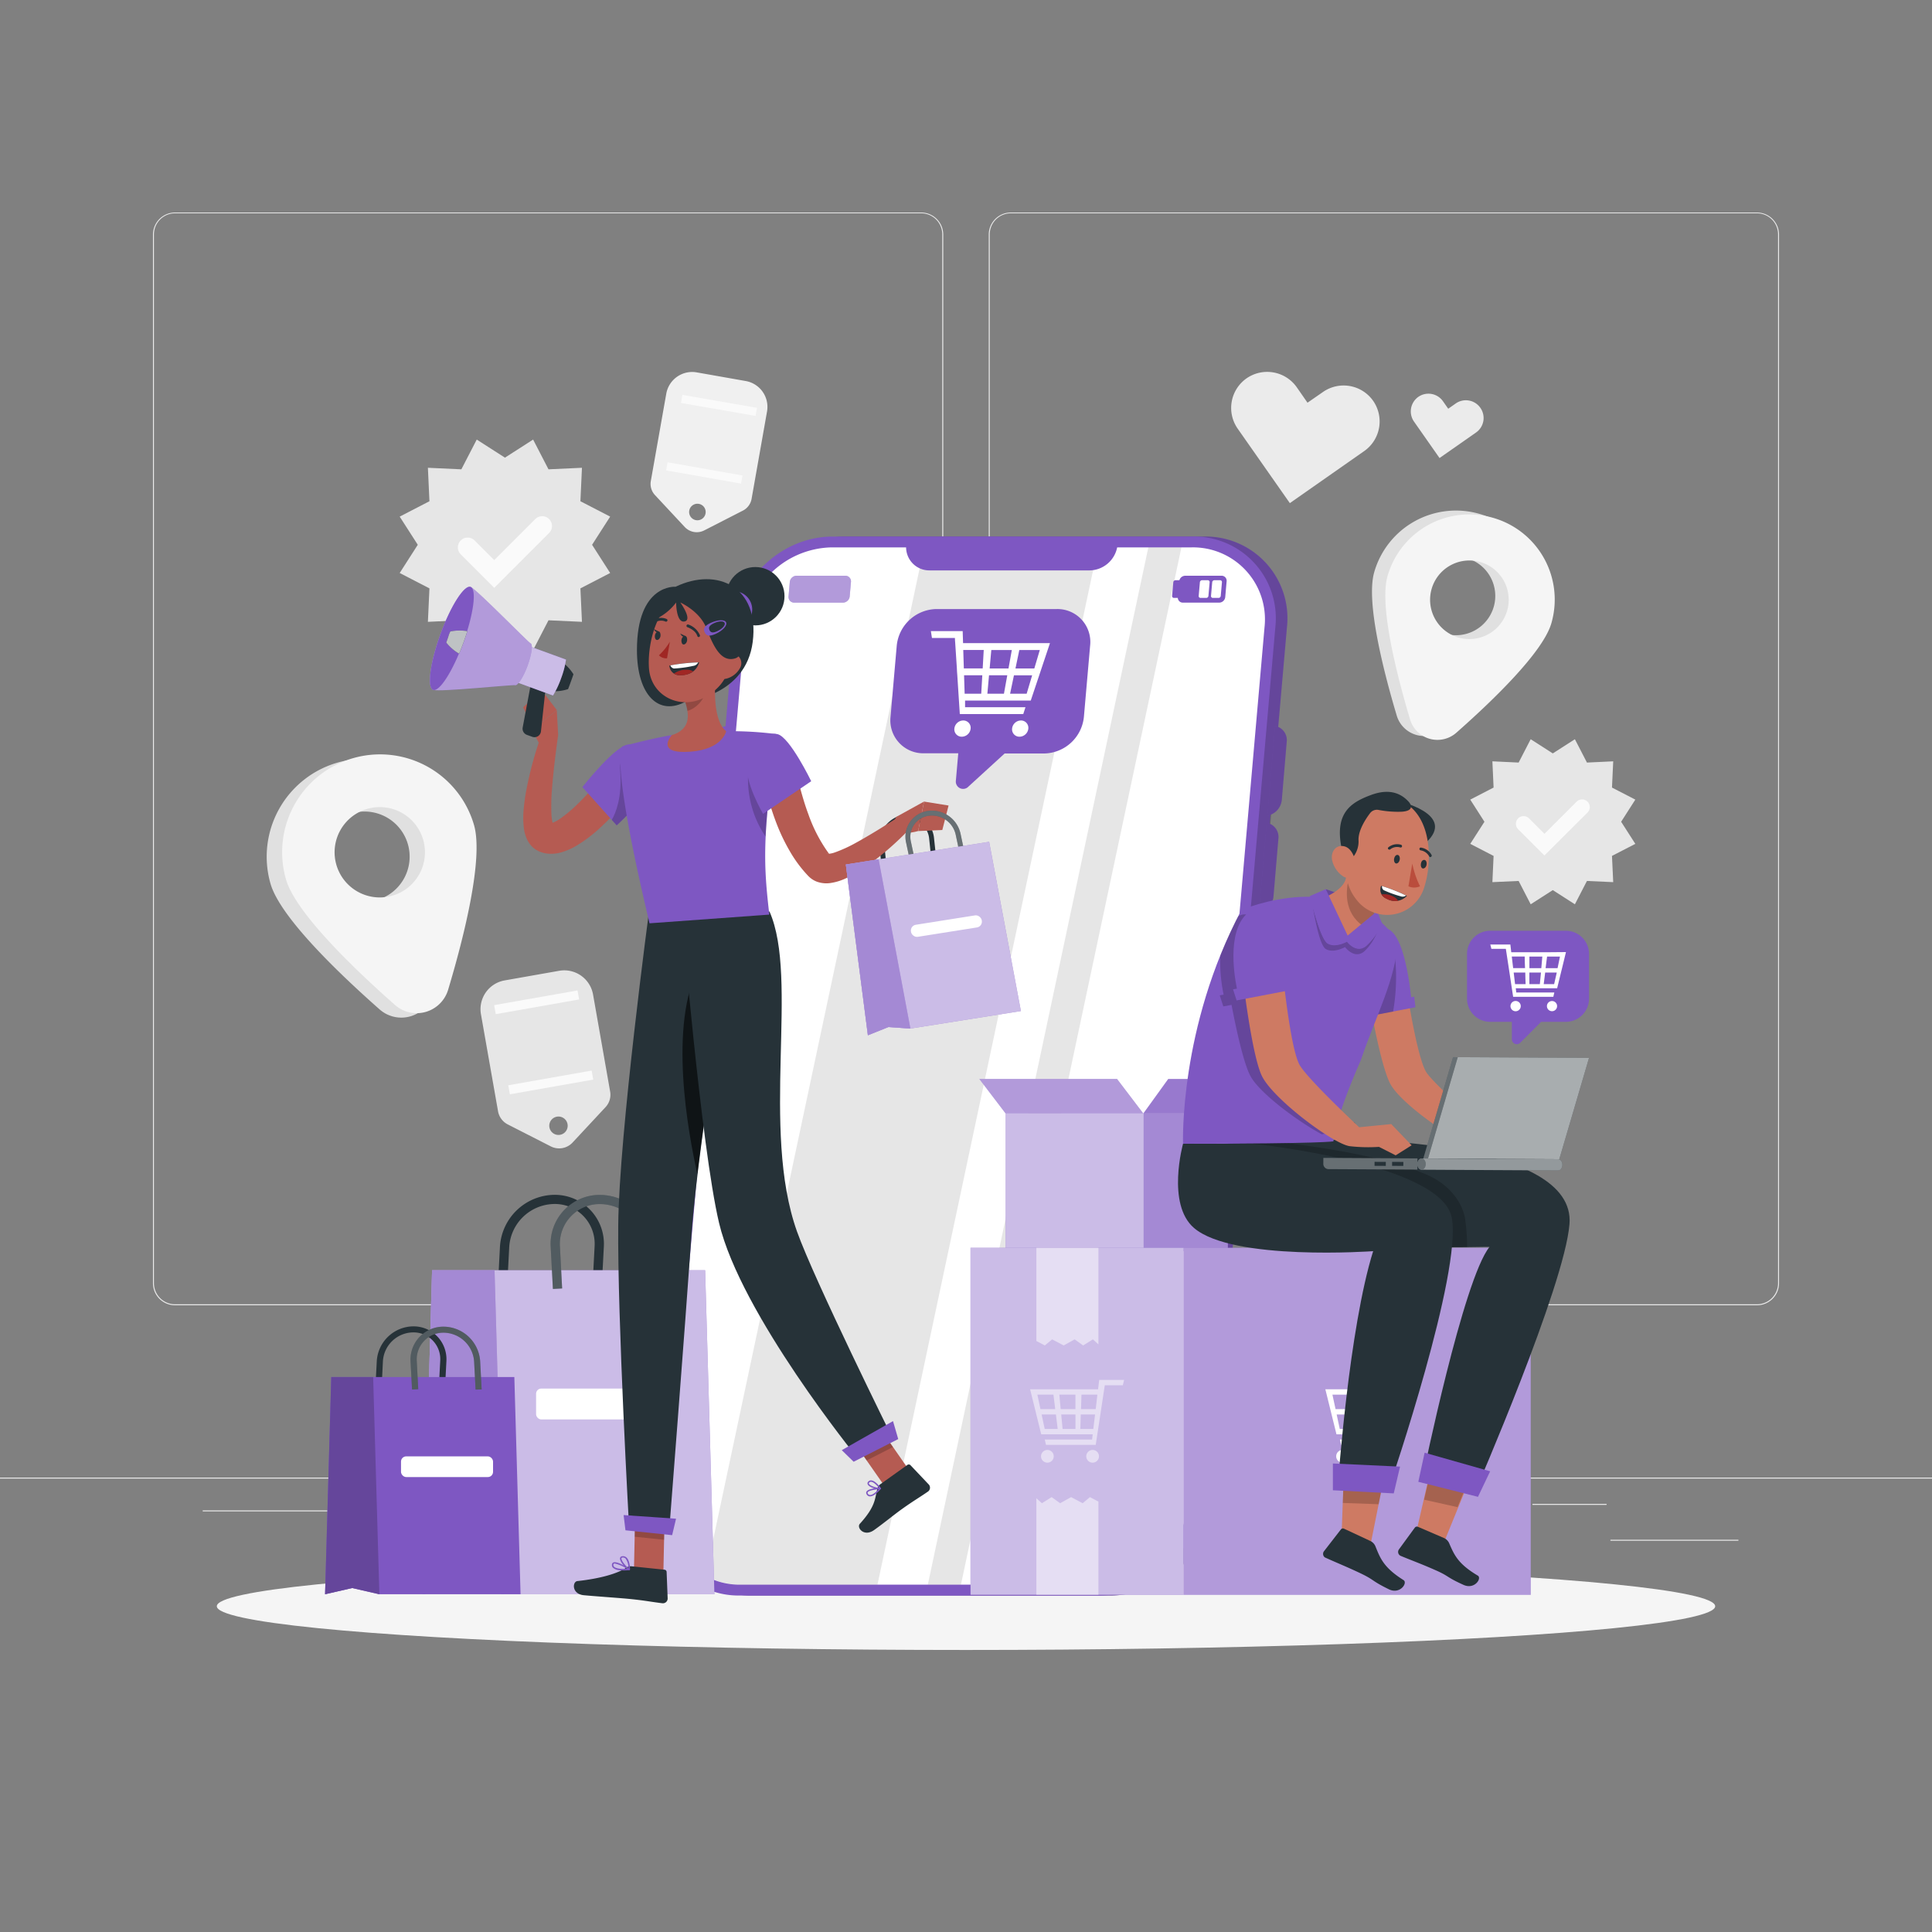 <svg xmlns="http://www.w3.org/2000/svg" viewBox="0 0 500 500"><rect x="0" y="0" width="500" height="500" fill="#808080" stroke="none"/><g id="freepik--background-complete--inject-82"><rect x="416.78" y="398.49" width="33.12" height="0.25" style="fill:#ebebeb"></rect><rect x="322.53" y="401.21" width="8.69" height="0.25" style="fill:#ebebeb"></rect><rect x="396.59" y="389.21" width="19.19" height="0.25" style="fill:#ebebeb"></rect><rect x="52.46" y="390.89" width="43.19" height="0.25" style="fill:#ebebeb"></rect><rect x="104.56" y="390.89" width="6.33" height="0.25" style="fill:#ebebeb"></rect><rect x="131.47" y="395.11" width="93.68" height="0.25" style="fill:#ebebeb"></rect><path d="M238.4,337.8H45.3a5.71,5.71,0,0,1-5.71-5.71V60.66A5.71,5.71,0,0,1,45.3,55H238.4a5.71,5.71,0,0,1,5.71,5.71V332.09A5.71,5.71,0,0,1,238.4,337.8ZM45.3,55.2a5.47,5.47,0,0,0-5.46,5.46V332.09a5.47,5.47,0,0,0,5.46,5.46H238.4a5.47,5.47,0,0,0,5.46-5.46V60.66a5.47,5.47,0,0,0-5.46-5.46Z" style="fill:#ebebeb"></path><path d="M454.7,337.8H261.6a5.71,5.71,0,0,1-5.71-5.71V60.66A5.71,5.71,0,0,1,261.6,55H454.7a5.71,5.71,0,0,1,5.71,5.71V332.09A5.71,5.71,0,0,1,454.7,337.8ZM261.6,55.2a5.47,5.47,0,0,0-5.46,5.46V332.09a5.47,5.47,0,0,0,5.46,5.46H454.7a5.47,5.47,0,0,0,5.46-5.46V60.66a5.47,5.47,0,0,0-5.46-5.46Z" style="fill:#ebebeb"></path><rect y="382.4" width="500" height="0.25" style="fill:#ebebeb"></rect><polygon points="130.68 118.44 137.97 113.76 141.95 121.46 150.61 121.06 150.21 129.72 157.91 133.7 153.23 140.99 157.91 148.29 150.21 152.27 150.61 160.93 141.95 160.53 137.97 168.23 130.68 163.55 123.38 168.23 119.4 160.53 110.74 160.93 111.14 152.27 103.44 148.29 108.12 140.99 103.44 133.7 111.14 129.72 110.74 121.06 119.4 121.46 123.38 113.76 130.68 118.44" style="fill:#e6e6e6"></polygon><path d="M127.91,152.13l-8.67-8.67a2.54,2.54,0,0,1,0-3.59h0a2.54,2.54,0,0,1,3.59,0l5.08,5.08,10.61-10.61a2.54,2.54,0,0,1,3.59,0h0a2.54,2.54,0,0,1,0,3.59Z" style="fill:#fafafa"></path><polygon points="401.86 194.98 407.58 191.31 410.7 197.35 417.5 197.03 417.18 203.82 423.22 206.94 419.55 212.67 423.22 218.39 417.18 221.51 417.5 228.3 410.7 227.99 407.58 234.03 401.86 230.36 396.14 234.03 393.02 227.99 386.23 228.3 386.54 221.51 380.5 218.39 384.17 212.67 380.5 206.94 386.54 203.82 386.23 197.03 393.02 197.35 396.14 191.31 401.86 194.98" style="fill:#e6e6e6"></polygon><path d="M399.69,221.4l-6.8-6.8a2,2,0,0,1,0-2.81h0a2,2,0,0,1,2.82,0l4,4,8.32-8.32a2,2,0,0,1,2.82,0h0a2,2,0,0,1,0,2.82Z" style="fill:#fafafa"></path><path d="M131.41,291l11.15,5.69a4.75,4.75,0,0,0,5.62-1l8.53-9.16a4.71,4.71,0,0,0,1.2-4l-4.43-25.16a7.57,7.57,0,0,0-8.76-6.13l-14.12,2.49a7.56,7.56,0,0,0-6.13,8.76l4.43,25.15A4.75,4.75,0,0,0,131.41,291Zm12.7-2a2.38,2.38,0,1,1-1.92,2.75A2.38,2.38,0,0,1,144.11,289Z" style="fill:#e6e6e6"></path><rect x="131.59" y="278.94" width="21.91" height="2.37" transform="translate(331.56 531.25) rotate(170)" style="fill:#fafafa"></rect><rect x="127.93" y="258.2" width="21.91" height="2.37" transform="translate(320.7 490.72) rotate(170)" style="fill:#fafafa"></rect><path d="M169.52,128.14l7.68,8.24a4.26,4.26,0,0,0,5.05.89l10-5.12a4.23,4.23,0,0,0,2.26-3.05l4-22.62A6.8,6.8,0,0,0,193,98.61l-12.69-2.24a6.81,6.81,0,0,0-7.88,5.52l-4,22.61A4.23,4.23,0,0,0,169.52,128.14Zm11.33,2.26a2.14,2.14,0,1,1-2.47,1.74A2.14,2.14,0,0,1,180.85,130.4Z" style="fill:#f0f0f0"></path><rect x="172.41" y="121.33" width="19.7" height="2.13" transform="translate(340.51 274.58) rotate(-170)" style="fill:#fafafa"></rect><rect x="175.7" y="102.69" width="19.7" height="2.13" transform="matrix(-0.98, -0.17, 0.17, -0.98, 350.27, 238.14)" style="fill:#fafafa"></rect><path d="M355.38,103.75h0a9.34,9.34,0,0,0-13-2.3l-4,2.77-2.78-4a9.36,9.36,0,0,0-13-2.3h0a9.36,9.36,0,0,0-2.3,13l13.51,19.29,19.3-13.51A9.35,9.35,0,0,0,355.38,103.75Z" style="fill:#ebebeb"></path><path d="M383.12,105.55h0a4.57,4.57,0,0,0-6.38-1.13l-1.94,1.36-1.36-1.94a4.59,4.59,0,0,0-6.38-1.13h0a4.6,4.6,0,0,0-1.12,6.39l6.61,9.44,9.45-6.61A4.57,4.57,0,0,0,383.12,105.55Z" style="fill:#ebebeb"></path><path d="M87.36,197.36A25.33,25.33,0,0,0,70,228.68c2.51,8.73,17.82,23.36,28.24,32.55A8.49,8.49,0,0,0,112,257.29c4-13.31,9.19-33.84,6.69-42.57A25.32,25.32,0,0,0,87.36,197.36Zm10.2,35.57a11.68,11.68,0,1,1,8-14.45A11.68,11.68,0,0,1,97.56,232.93Z" style="fill:#e0e0e0"></path><path d="M91.32,196.23A25.32,25.32,0,0,0,74,227.54c2.51,8.73,17.82,23.37,28.24,32.56a8.49,8.49,0,0,0,13.75-4c4-13.31,9.19-33.83,6.69-42.57A25.31,25.31,0,0,0,91.32,196.23Zm10.2,35.57a11.69,11.69,0,1,1,8-14.46A11.68,11.68,0,0,1,101.52,231.8Z" style="fill:#f5f5f5"></path><path d="M382.91,133a22,22,0,0,0-27.27,15.11c-2.18,7.61,2.37,25.48,5.83,37.07a7.39,7.39,0,0,0,12,3.43c9.08-8,22.41-20.74,24.59-28.34A22,22,0,0,0,382.91,133ZM374,164a10.17,10.17,0,1,1,12.59-7A10.17,10.17,0,0,1,374,164Z" style="fill:#e0e0e0"></path><path d="M386.36,134a22,22,0,0,0-27.27,15.11c-2.18,7.6,2.37,25.48,5.83,37.07a7.39,7.39,0,0,0,12,3.43c9.07-8,22.4-20.74,24.58-28.34A22,22,0,0,0,386.36,134Zm-8.88,31a10.17,10.17,0,1,1,12.58-7A10.18,10.18,0,0,1,377.48,165Z" style="fill:#f5f5f5"></path></g><g id="freepik--Shadow--inject-82"><ellipse id="freepik--path--inject-82" cx="250" cy="415.69" rx="193.89" ry="11.32" style="fill:#f5f5f5"></ellipse></g><g id="freepik--Device--inject-82"><path d="M188.5,187.87h10.7A3.75,3.75,0,0,1,203,192l-2,22.57a4.62,4.62,0,0,1-4.51,4.15H185.8a3.75,3.75,0,0,1-3.79-4.15L184,192A4.62,4.62,0,0,1,188.5,187.87Z" style="fill:#7E57C2"></path><path d="M308.2,183.05h16.72a5.85,5.85,0,0,1,5.92,6.48l-2.06,23.57a7.22,7.22,0,0,1-7,6.48H305a5.85,5.85,0,0,1-5.91-6.48l2.06-23.57A7.22,7.22,0,0,1,308.2,183.05Z" style="isolation:isolate;opacity:0.2"></path><path d="M304.77,222.21H321.5a5.85,5.85,0,0,1,5.91,6.48l-2.06,23.57a7.21,7.21,0,0,1-7.05,6.48H301.58a5.85,5.85,0,0,1-5.92-6.48l2.07-23.57A7.21,7.21,0,0,1,304.77,222.21Z" style="isolation:isolate;opacity:0.2"></path><path d="M218.51,138.86h93.16a21.14,21.14,0,0,1,21.39,23.45L313.18,389.48a26.09,26.09,0,0,1-25.49,23.44H194.53a21.14,21.14,0,0,1-21.39-23.44L193,162.31A26.09,26.09,0,0,1,218.51,138.86Z" style="fill:#7E57C2"></path><path d="M218.51,138.86h93.16a21.14,21.14,0,0,1,21.39,23.45L313.18,389.48a26.09,26.09,0,0,1-25.49,23.44H194.53a21.14,21.14,0,0,1-21.39-23.44L193,162.31A26.09,26.09,0,0,1,218.51,138.86Z" style="isolation:isolate;opacity:0.2"></path><path d="M215.5,138.86h93.17a21.15,21.15,0,0,1,21.39,23.45L310.18,389.48a26.1,26.1,0,0,1-25.49,23.44H191.53a21.13,21.13,0,0,1-21.39-23.44L190,162.31C191.14,149.36,202.56,138.86,215.5,138.86Z" style="fill:#7E57C2"></path><path d="M327.26,162.31,307.39,389.47a23,23,0,0,1-22.46,20.64H191.77a18.61,18.61,0,0,1-18.84-20.64l19.88-227.16a23,23,0,0,1,22.45-20.65h93.16A18.62,18.62,0,0,1,327.26,162.31Z" style="fill:#fff"></path><g style="opacity:0.1"><path d="M191.77,410.11h35.32l57.06-268.45h-45L182.57,407.84A19.43,19.43,0,0,0,191.77,410.11Z"></path><polygon points="305.75 141.66 297.19 141.66 240.12 410.11 248.69 410.11 305.75 141.66"></polygon></g><path d="M234.53,141a6,6,0,0,0,6,6.62h41.5a7.39,7.39,0,0,0,7.19-6.62Z" style="fill:#7E57C2"></path><path d="M306.73,149h9.42a1.3,1.3,0,0,1,1.3,1.43l-.36,4.1a1.59,1.59,0,0,1-1.55,1.43h-9.42a1.29,1.29,0,0,1-1.3-1.43l.36-4.1A1.59,1.59,0,0,1,306.73,149Z" style="fill:#7E57C2"></path><path d="M206.15,149h12.61a1.46,1.46,0,0,1,1.47,1.61l-.33,3.74a1.79,1.79,0,0,1-1.75,1.61H205.54a1.45,1.45,0,0,1-1.46-1.61l.32-3.74A1.79,1.79,0,0,1,206.15,149Z" style="fill:#7E57C2;isolation:isolate"></path><path d="M206.15,149h12.61a1.46,1.46,0,0,1,1.47,1.61l-.33,3.74a1.79,1.79,0,0,1-1.75,1.61H205.54a1.45,1.45,0,0,1-1.46-1.61l.32-3.74A1.79,1.79,0,0,1,206.15,149Z" style="fill:#fff;isolation:isolate;opacity:0.4"></path><path d="M304.22,150.16h1.48a.47.47,0,0,1,.48.52l-.31,3.54a.58.58,0,0,1-.57.52h-1.48a.47.47,0,0,1-.48-.52l.31-3.54A.58.58,0,0,1,304.22,150.16Z" style="fill:#7E57C2"></path><path d="M314.28,150.16h1.49a.47.47,0,0,1,.47.52l-.31,3.54a.57.57,0,0,1-.56.52h-1.49a.47.47,0,0,1-.47-.52l.31-3.54A.57.57,0,0,1,314.28,150.16Z" style="fill:#fff"></path><path d="M311.09,150.16h1.49a.47.47,0,0,1,.47.52l-.31,3.54a.57.57,0,0,1-.56.52h-1.49a.47.47,0,0,1-.47-.52l.31-3.54A.57.57,0,0,1,311.09,150.16Z" style="fill:#fff"></path><path d="M327.83,212.94l-2,23.23a4.64,4.64,0,0,0,3.74-4.08L330.85,217A3.72,3.72,0,0,0,327.83,212.94Z" style="fill:#7E57C2"></path><path d="M327.83,212.94l-2,23.23a4.64,4.64,0,0,0,3.74-4.08L330.85,217A3.72,3.72,0,0,0,327.83,212.94Z" style="isolation:isolate;opacity:0.2"></path><path d="M330,187.87l-2,23.23a4.62,4.62,0,0,0,3.73-4.07L333,192A3.74,3.74,0,0,0,330,187.87Z" style="fill:#7E57C2"></path><path d="M330,187.87l-2,23.23a4.62,4.62,0,0,0,3.73-4.07L333,192A3.74,3.74,0,0,0,330,187.87Z" style="isolation:isolate;opacity:0.2"></path></g><g id="freepik--speech-bubble-2--inject-82"><path d="M405.29,240.88H385.66a6,6,0,0,0-6,6v11.62a6,6,0,0,0,6,5.95h5.61v4.53a1.27,1.27,0,0,0,2.16.89l5.41-5.42h6.45a6,6,0,0,0,5.95-5.95V246.83A6,6,0,0,0,405.29,240.88Z" style="fill:#7E57C2"></path><path d="M400.54,246.44h-9.43c-.09-.79-.14-1.18-.23-2h-5.19c.11.45.17.67.28,1.12h3.74c.05.33.08.5.13.84.25,1.65.38,2.47.63,4.12.06.45.1.67.17,1.12.25,1.65.37,2.47.62,4.12.14.89.21,1.33.34,2.21H402c.1-.45.15-.67.26-1.12h-9.85c-.05-.43-.08-.65-.13-1.09h10.71l1-4.12c.11-.45.16-.67.28-1.12.4-1.65.61-2.47,1-4.12Zm-9.29,1.11h3.34c0,1.21.05,1.81.09,3H391.6Zm.85,7.14c-.15-1.21-.22-1.81-.36-3h3c0,1.2.05,1.8.09,3Zm6.41,0H395.8c0-1.21,0-1.81,0-3h3C398.67,252.88,398.62,253.48,398.51,254.69Zm.38-4.13h-3.08c0-1.2,0-1.8,0-3h3.34C399.05,248.76,399,249.36,398.89,250.56Zm3.32,4.13h-2.7c.15-1.21.22-1.81.38-3h3Zm.89-4.13H400c.16-1.2.23-1.8.38-3h3.34C403.48,248.76,403.35,249.36,403.1,250.56Z" style="fill:#fff"></path><path d="M392.24,259.05a1.33,1.33,0,1,0,1.33,1.33A1.33,1.33,0,0,0,392.24,259.05Z" style="fill:#fff"></path><circle cx="401.66" cy="260.38" r="1.32" style="fill:#fff"></circle></g><g id="freepik--speech-bubble-1--inject-82"><path d="M273.51,157.62H242.35a10.51,10.51,0,0,0-10.27,9.44l-1.61,18.45a8.51,8.51,0,0,0,8.61,9.44H248l-.63,7.18a1.89,1.89,0,0,0,3.29,1.41L260,195h10.24a10.52,10.52,0,0,0,10.27-9.44l1.61-18.45A8.51,8.51,0,0,0,273.51,157.62Z" style="fill:#7E57C2"></path><path d="M264.19,166.44H249.24l-.1-3.1h-8.23c.11.71.17,1.06.28,1.77h5.94c0,.53.05.8.08,1.33.17,2.62.26,3.93.43,6.55,0,.7.07,1.06.11,1.77.17,2.61.26,3.92.42,6.54.1,1.4.14,2.1.23,3.5h16.42l.57-1.77H249.76l0-1.73h17c.88-2.62,1.32-3.93,2.19-6.54l.59-1.77c.88-2.62,1.32-3.93,2.19-6.55Zm-14.9,1.77h5.3c-.11,1.91-.16,2.86-.27,4.78h-4.88Zm.36,11.32-.15-4.77h4.72c-.11,1.91-.17,2.86-.28,4.77Zm10.17,0h-4.29c.17-1.91.26-2.86.43-4.77h4.72C260.34,176.67,260.17,177.62,259.82,179.53ZM261,173h-4.88c.18-1.92.26-2.87.43-4.78h5.31C261.51,170.12,261.34,171.07,261,173Zm4.7,6.54h-4.29l1-4.77h4.71C266.57,176.67,266.28,177.62,265.7,179.53Zm2-6.54H262.8c.41-1.92.61-2.87,1-4.78h5.3C268.54,170.12,268.25,171.07,267.68,173Z" style="fill:#fff"></path><path d="M249.28,186.46a2.34,2.34,0,0,0-2.29,2.1,1.9,1.9,0,0,0,1.92,2.1,2.34,2.34,0,0,0,2.29-2.1A1.9,1.9,0,0,0,249.28,186.46Z" style="fill:#fff"></path><path d="M264.21,186.46a2.33,2.33,0,0,0-2.28,2.1,1.9,1.9,0,0,0,1.92,2.1,2.33,2.33,0,0,0,2.28-2.1A1.9,1.9,0,0,0,264.21,186.46Z" style="fill:#fff"></path></g><g id="freepik--character-2--inject-82"><rect x="260.27" y="288.18" width="35.63" height="35.63" style="fill:#7E57C2"></rect><rect x="295.89" y="288.18" width="21.88" height="35.63" style="fill:#7E57C2"></rect><polygon points="289.09 279.24 253.46 279.24 260.27 288.18 295.89 288.18 289.09 279.24" style="fill:#7E57C2"></polygon><rect x="295.89" y="288.18" width="21.88" height="35.63" style="fill:#fff;opacity:0.3"></rect><polygon points="289.09 279.24 253.46 279.24 260.27 288.18 295.89 288.18 289.09 279.24" style="fill:#fff;opacity:0.4"></polygon><polygon points="302.34 279.24 324.22 279.24 317.78 288.18 295.89 288.18 302.34 279.24" style="fill:#7E57C2"></polygon><rect x="260.27" y="288.18" width="35.63" height="35.63" style="fill:#fff;opacity:0.6"></rect><polygon points="302.34 279.24 324.22 279.24 317.78 288.18 295.89 288.18 302.34 279.24" style="fill:#fff;opacity:0.2"></polygon><rect x="306.35" y="322.93" width="89.8" height="89.8" style="fill:#7E57C2"></rect><rect x="306.35" y="322.93" width="89.8" height="89.8" style="fill:#fff;opacity:0.4"></rect><rect x="251.17" y="322.93" width="55.16" height="89.8" style="fill:#7E57C2"></rect><rect x="251.17" y="322.93" width="55.16" height="89.8" style="fill:#fff;opacity:0.6"></rect><polygon points="268.21 322.93 268.21 347.05 270.4 348.2 272.29 346.63 275.28 348.2 278.12 346.63 280.32 348.2 282.84 346.63 284.27 347.92 284.27 322.93 268.21 322.93" style="fill:#fff;opacity:0.5"></polygon><polygon points="284.27 412.73 284.27 388.61 282.08 387.45 280.19 389.03 277.2 387.45 274.36 389.03 272.16 387.45 269.64 389.03 268.21 387.74 268.21 412.73 284.27 412.73" style="fill:#fff;opacity:0.5"></polygon><path d="M343,359.55c.51,2.05.76,3.08,1.27,5.13.13.55.2.83.34,1.39.51,2.05.76,3.08,1.27,5.13h13.32c-.07.54-.1.81-.16,1.35H346.77c.13.56.19.84.32,1.39H360l.42-2.74c.31-2.05.47-3.08.78-5.13.09-.56.13-.84.21-1.39.31-2.05.47-3.08.78-5.13.07-.42.1-.63.16-1.05H367c.13-.55.2-.83.34-1.38h-6.45c-.12,1-.18,1.45-.29,2.43H343Zm17,5.13h-3.82c0-1.5.06-2.25.11-3.75h4.15C360.22,362.43,360.14,363.18,360,364.68Zm-4,5.13c0-1.5.07-2.25.11-3.74h3.7l-.45,3.74Zm-5-3.74h3.69c0,1.49,0,2.24,0,3.74h-3.37C351.23,368.31,351.16,367.56,351,366.07Zm-.47-5.14h4.15c0,1.5,0,2.25,0,3.75H350.9C350.76,363.18,350.69,362.43,350.56,360.93Zm-4.6,5.14h3.7c.18,1.49.28,2.24.47,3.74h-3.37Zm-1.1-5.14H349c.18,1.5.28,2.25.46,3.75h-3.82Z" style="fill:#fff"></path><circle cx="359.16" cy="376.89" r="1.65" style="fill:#fff"></circle><circle cx="347.45" cy="376.89" r="1.65" style="fill:#fff"></circle><g style="opacity:0.5"><path d="M266.59,359.55c.51,2.05.76,3.08,1.27,5.13.13.55.2.83.34,1.39.51,2.05.76,3.08,1.27,5.13h13.32c-.07.54-.1.81-.16,1.35H270.38c.13.56.19.84.32,1.39h12.87l.42-2.74c.31-2.05.47-3.08.78-5.13.08-.56.13-.84.21-1.39.31-2.05.47-3.08.78-5.13l.16-1.05h4.66c.13-.55.2-.83.34-1.38h-6.45c-.12,1-.18,1.45-.29,2.43H266.59Zm17,5.13h-3.82l.11-3.75H284C283.83,362.43,283.74,363.18,283.57,364.68Zm-4,5.13c.05-1.5.07-2.25.11-3.74h3.7l-.45,3.74Zm-4.95-3.74h3.69c0,1.49,0,2.24,0,3.74H275C274.84,368.31,274.77,367.56,274.64,366.07Zm-.48-5.14h4.16c0,1.5,0,2.25,0,3.75h-3.82Zm-4.59,5.14h3.7l.46,3.74h-3.36Zm-1.1-5.14h4.16c.18,1.5.28,2.25.46,3.75h-3.82Z" style="fill:#fff"></path><circle cx="282.77" cy="376.89" r="1.65" style="fill:#fff"></circle><circle cx="271.06" cy="376.89" r="1.65" style="fill:#fff"></circle></g><path d="M363.36,251.47s3.12,22.39,5.92,26.25,15.38,14.54,15.38,14.54l7.95-1.16,5.33,5-3.86,2.67-4.25-1.9a41.57,41.57,0,0,1-7.22.17c-4.06-.25-19.92-11-22.84-16.61s-6.22-26.38-6.22-26.38Z" style="fill:#ce7a63"></path><path d="M366,257.94l-.8.14c-.55-5.26-2.75-21.24-8.78-17.14-5.79,3.95-4.16,15.16-3.32,19.35l-1,.17.88,2.76,13.33-2.55Z" style="fill:#7E57C2"></path><path d="M361,247.37l-1.47-3.16-4.61,4.64-2.65,4a43.9,43.9,0,0,0,.86,7.45l-1,.17.88,2.76,7.52-1.44A51.09,51.09,0,0,0,361,247.37Z" style="opacity:0.2"></path><path d="M361.46,207.19s15.9,3.44,7.45,11l-7-6.11Z" style="fill:#263238"></path><polygon points="383.53 375.08 373.41 399.87 366.39 397.14 372.05 372.5 383.53 375.08" style="fill:#ce7a63"></polygon><polygon points="372.55 370.75 368.56 388.12 377.21 390.05 384.03 373.32 372.55 370.75" style="isolation:isolate;opacity:0.2"></polygon><path d="M375,399.29c1.29,2.93,2.16,5.34,7.44,8.47,1.15.66-.8,3.7-3.67,2.41-4.74-2.14-3.5-2.18-7.56-3.94-3.41-1.51-5.95-2.42-8.73-3.58a.82.82,0,0,1-.2-.12h0a1.12,1.12,0,0,1-.23-1.56l4.1-5.61a.67.67,0,0,1,.82-.22l6.64,2.86A2.69,2.69,0,0,1,375,399.29Z" style="fill:#263238"></path><path d="M406.18,316.82c-1.29,16-24.27,68.89-24.27,68.89l-13.64-3.8s10.42-50.81,17.22-59.22c0,0-2.22,0-5.79.07-12.43.11-41.24.09-49.55-2.12-5.93-1.58-18.32-4.75-15-24.59l15.36-.53,17.89-.62S408,295,406.18,316.82Z" style="fill:#263238"></path><path d="M379.7,322.76c-12.43.11-41.24.09-49.55-2.12-5.93-1.58-18.32-4.75-15-24.59l15.36-.53c12.09,1.43,27.89,3.82,38.66,8.45,5.24,2.25,8.88,6.31,9.95,11.09A56.66,56.66,0,0,1,379.7,322.76Z" style="isolation:isolate;opacity:0.2"></path><polygon points="359.81 374.2 354.75 399.47 347.14 399.12 348.04 373.85 359.81 374.2" style="fill:#ce7a63"></polygon><polygon points="359.81 374.2 348.04 373.85 347.52 388.96 356.79 389.29 359.81 374.2" style="isolation:isolate;opacity:0.2"></polygon><path d="M355.91,400.07c1.24,3,2,5.52,7.33,8.86,1.14.74-.94,3.79-3.81,2.37-4.76-2.33-3.49-2.32-7.58-4.25-3.45-1.63-6-2.64-8.79-3.91l-.21-.1h0a1.13,1.13,0,0,1-.19-1.6l4.35-5.61a.67.67,0,0,1,.83-.2l6.66,3.11A2.69,2.69,0,0,1,355.91,400.07Z" style="fill:#263238"></path><path d="M306.17,296s-4.35,15.63,2.84,21.8c10.05,8.63,46.36,6,46.36,6-6.27,20.07-9.07,59.94-9.07,59.94h13.61s18.54-54.54,15.8-68.64-51.38-19.09-51.38-19.09Z" style="fill:#263238"></path><polygon points="367.06 383.49 382.5 387.38 385.65 380.77 368.69 375.96 367.06 383.49" style="fill:#7E57C2"></polygon><polygon points="344.95 385.68 360.7 386.49 362.33 379.56 344.95 378.75 344.95 385.68" style="fill:#7E57C2"></polygon><path d="M352.17,274.39c4-11.79,9-20.76,9.58-30.81-13.69-19.76-40.46-8.08-40.46-8.08C305.09,265.9,306.17,296,306.17,296c36.81,0,38.92-.63,38.92-.63S345.22,290.2,352.17,274.39Z" style="fill:#7E57C2"></path><path d="M339.81,234.92c.59,3.48,1.82,9.76,3.28,10.67,2,1.22,5-.49,5-.49s2.43,3.29,5,1.1a13.81,13.81,0,0,0,3.3-4.92,14.2,14.2,0,0,1-2.83,3.44c-2.6,2.18-5-1.1-5-1.1s-3,1.7-5,.49C342.24,243.32,340.7,238.35,339.81,234.92Z" style="isolation:isolate;opacity:0.2"></path><polygon points="343.11 230.12 346.76 231.37 343.9 233.88 343.11 230.12" style="fill:#7E57C2"></polygon><polygon points="343.11 230.12 346.76 231.37 343.9 233.88 343.11 230.12" style="opacity:0.2"></polygon><path d="M354.71,233.88l1,3s-5.22,5.46-6.72,5.52-5.9-10.27-5.9-10.27c5.81-2.63,5.27-5.52,5.27-5.52Z" style="fill:#ce7a63"></path><path d="M352.81,239.67c1.54-1.41,2.92-2.84,2.92-2.84l-1-3-5.65-6.53C348.34,230.19,347.62,236.13,352.81,239.67Z" style="isolation:isolate;opacity:0.2"></path><path d="M357.69,239a17.15,17.15,0,0,1-4.08,5.81c-2.61,2.18-5-1.09-5-1.09s-3,1.69-5,.48S339,231.89,339,231.89l4.11-1.77,5.66,12,7.63-6.31Z" style="fill:#7E57C2"></path><path d="M348.16,216.47a10.12,10.12,0,0,1,15.13-8.84c7.26,3.91,7.46,15.33,5.3,22A10,10,0,0,1,351.18,233c-3.56-4.38-3.1-8.87-3-16.58Z" style="fill:#ce7a63"></path><path d="M361.68,221.25c.42,0,.68.61.57,1.22s-.48,1-.89,1-.67-.61-.57-1.22S361.26,221.22,361.68,221.25Z" style="fill:#263238"></path><path d="M368.61,222.55c.43,0,.69.59.59,1.21s-.49,1-.91,1-.66-.6-.57-1.22S368.19,222.5,368.61,222.55Z" style="fill:#263238"></path><path d="M359.82,219.79a2.84,2.84,0,0,1,2.56-.47h0a.36.36,0,0,0,.45-.22h0a.39.39,0,0,0-.22-.47,3.59,3.59,0,0,0-3.28.64h0a.32.32,0,0,0,.11.58A.32.32,0,0,0,359.82,219.79Z" style="fill:#263238"></path><path d="M370.36,221.74h0a.37.37,0,0,0,.12-.5,3.73,3.73,0,0,0-2.79-1.89h0a.35.35,0,0,0-.33.27h0a.36.36,0,0,0,.27.44,3.08,3.08,0,0,1,2.24,1.57.35.35,0,0,0,.28.19A.4.4,0,0,0,370.36,221.74Z" style="fill:#263238"></path><path d="M364.5,229.37a3.62,3.62,0,0,0,3,0,24.07,24.07,0,0,1-2-5.88Z" style="fill:#ba4d3c"></path><path d="M347.68,221.46c-3-10.9,1.85-13.74,7.09-15.7s8.15-.08,9.82,1.76c.52.58,1.56,2.32-1.8,2.55a26.33,26.33,0,0,1-6.07-.47,2.21,2.21,0,0,0-2.14.84c-1.16,1.52-3,4.36-3,6.84a6.48,6.48,0,0,1-1.94,5.12Z" style="fill:#263238"></path><path d="M343.9,276.24h0a1.32,1.32,0,1,1-1.33,1.31A1.31,1.31,0,0,1,343.91,276.24Z" style="fill:#7E57C2"></path><path d="M341,290.2h0a1.32,1.32,0,1,1,0,2.64,1.33,1.33,0,0,1-1.32-1.33A1.31,1.31,0,0,1,341,290.2Z" style="fill:#7E57C2"></path><path d="M347.76,219c2.12.38,3.14,3.37,3.16,5.33s-1.5,3.69-3.37,2.44a6.88,6.88,0,0,1-2.8-4.14C344.34,220.52,345.65,218.58,347.76,219Z" style="fill:#ce7a63"></path><path d="M357.44,229.26a37.38,37.38,0,0,1,6.66,2.59,4.19,4.19,0,0,1-5.24.72A2.45,2.45,0,0,1,357.44,229.26Z" style="fill:#263238"></path><path d="M360.51,232a4.91,4.91,0,0,0-3-.53,2.92,2.92,0,0,0,1.33,1.14,4.88,4.88,0,0,0,3,.53A2.77,2.77,0,0,0,360.51,232Z" style="fill:#a02724"></path><path d="M357.68,229.32a1.07,1.07,0,0,0,.42,1.05,27.2,27.2,0,0,0,4.39,1.59,1.47,1.47,0,0,0,1.4-.2A42.91,42.91,0,0,0,357.68,229.32Z" style="fill:#fff"></path><rect x="365.32" y="299.85" width="18.1" height="2.91" transform="translate(747.13 604.6) rotate(-179.69)" style="fill:#263238"></rect><path d="M342.43,299.74h23a1.36,1.36,0,0,1,1.36,1.36v1.54a0,0,0,0,1,0,0H342.43a0,0,0,0,1,0,0v-2.91A0,0,0,0,1,342.43,299.74Z" transform="translate(707.63 604.28) rotate(-179.69)" style="fill:#263238"></path><path d="M342.43,299.74h23a1.36,1.36,0,0,1,1.36,1.36v1.54a0,0,0,0,1,0,0H342.43a0,0,0,0,1,0,0v-2.91A0,0,0,0,1,342.43,299.74Z" transform="translate(707.63 604.28) rotate(-179.69)" style="fill:#fff;opacity:0.3"></path><rect x="360.25" y="300.72" width="2.91" height="1.03" transform="translate(721.8 604.4) rotate(-179.69)" style="fill:#263238"></rect><rect x="355.72" y="300.69" width="2.91" height="1.03" transform="translate(712.73 604.34) rotate(-179.69)" style="fill:#263238"></rect><polygon points="370.28 299.82 368.35 299.81 376.05 273.59 377.98 273.6 370.28 299.82" style="fill:#263238"></polygon><polygon points="370.28 299.82 368.35 299.81 376.05 273.59 377.98 273.6 370.28 299.82" style="fill:#fff;opacity:0.3"></polygon><polygon points="369.57 299.82 403.54 300 411.24 273.77 377.27 273.59 369.57 299.82" style="fill:#263238"></polygon><polygon points="369.57 299.82 403.54 300 411.24 273.77 377.27 273.59 369.57 299.82" style="fill:#fff;opacity:0.6"></polygon><path d="M367.91,299.81l35.36.19c.59,0,1.07.66,1.07,1.46s-.49,1.45-1.09,1.45l-35.36-.19c-.59,0-1.07-.66-1.07-1.46S367.31,299.81,367.91,299.81Z" style="fill:#263238"></path><path d="M367.91,299.81l35.36.19c.59,0,1.07.66,1.07,1.46s-.49,1.45-1.09,1.45l-35.36-.19c-.59,0-1.07-.66-1.07-1.46S367.31,299.81,367.91,299.81Z" style="fill:#fff;opacity:0.5"></path><path d="M366.82,301.26c0,.8.48,1.45,1.07,1.46s1.08-.65,1.09-1.45-.48-1.46-1.07-1.46S366.83,300.46,366.82,301.26Z" style="fill:#263238"></path><path d="M366.82,301.26c0,.8.48,1.45,1.07,1.46s1.08-.65,1.09-1.45-.48-1.46-1.07-1.46S366.83,300.46,366.82,301.26Z" style="fill:#fff;opacity:0.3"></path><path d="M333.43,275.53c-1.63-2.24-3.36-10.54-4.57-17.4l1.57-.3-.37-2.84-.82.15c-.57-5.36-2.79-21.48-8.8-18-1.75,3.4-3.29,6.82-4.63,10.2a42.07,42.07,0,0,0,.86,10.07l-1,.18.92,2.87,2.13-.4c1.27,6.62,3.12,15,4.84,18.32,2.26,4.36,12,11.64,18.52,15.18,7.33-1.3,9-2.22,9-2.22a3.86,3.86,0,0,1-.51-.9l-1.18.17S336.34,279.54,333.43,275.53Z" style="opacity:0.2"></path><path d="M331.64,248.38s2.14,23.37,4.86,27.51,15.25,15.84,15.25,15.84l8.3-.82,5.28,5.49L361.2,299l-4.32-2.19a42.44,42.44,0,0,1-7.5-.17c-4.19-.46-20.12-12.34-22.88-18.34s-5.17-27.67-5.17-27.67Z" style="fill:#ce7a63"></path><path d="M333.5,253.42l-.83.15c-.57-5.46-2.86-22.06-9.11-17.8-6,4.1-4.33,15.74-3.45,20.09l-1,.18.92,2.87,13.84-2.65Z" style="fill:#7E57C2"></path></g><g id="freepik--Bags--inject-82"><path d="M131.22,333.56l-2.39-.13.56-10.84a14.28,14.28,0,0,1,14.08-13.37,12.7,12.7,0,0,1,12.8,13.5l-.57,10.84-2.39-.13.57-10.84a10.31,10.31,0,0,0-10.41-11,11.85,11.85,0,0,0-11.68,11.11Z" style="fill:#263238"></path><polygon points="182.49 328.74 111.82 328.74 109.42 412.59 119.9 410.19 130.38 412.59 184.89 412.59 182.49 328.74" style="fill:#7E57C2"></polygon><polygon points="182.49 328.74 111.82 328.74 109.42 412.59 119.9 410.19 130.38 412.59 184.89 412.59 182.49 328.74" style="fill:#fff;opacity:0.6"></polygon><polygon points="130.38 412.59 119.9 410.19 109.42 412.59 111.82 328.74 127.99 328.74 130.38 412.59" style="fill:#7E57C2"></polygon><polygon points="130.38 412.59 119.9 410.19 109.42 412.59 111.82 328.74 127.99 328.74 130.38 412.59" style="fill:#fff;opacity:0.3"></polygon><path d="M167.53,333.56,167,322.72a11.85,11.85,0,0,0-11.69-11.11,10.31,10.31,0,0,0-10.4,11l.57,10.84-2.39.13-.57-10.84a12.69,12.69,0,0,1,12.79-13.5,14.27,14.27,0,0,1,14.08,13.37l.57,10.84Z" style="fill:#263238"></path><g style="opacity:0.2"><path d="M167.53,333.56,167,322.72a11.85,11.85,0,0,0-11.69-11.11,10.31,10.31,0,0,0-10.4,11l.57,10.84-2.39.13-.57-10.84a12.69,12.69,0,0,1,12.79-13.5,14.27,14.27,0,0,1,14.08,13.37l.57,10.84Z" style="fill:#fff"></path></g><rect x="138.74" y="359.36" width="35.54" height="7.99" rx="1.34" style="fill:#fff"></rect><path d="M98.74,359.61l-1.61-.09.38-7.26a9.57,9.57,0,0,1,9.44-9,8.51,8.51,0,0,1,8.58,9l-.38,7.27-1.6-.09.38-7.26a6.92,6.92,0,0,0-7-7.36,7.94,7.94,0,0,0-7.83,7.44Z" style="fill:#263238"></path><polygon points="133.11 356.38 85.73 356.38 84.13 412.59 91.15 410.98 98.18 412.59 134.72 412.59 133.11 356.38" style="fill:#7E57C2"></polygon><polygon points="98.18 412.59 91.15 410.98 84.13 412.59 85.73 356.38 96.57 356.38 98.18 412.59" style="fill:#7E57C2"></polygon><polygon points="98.18 412.59 91.15 410.98 84.13 412.59 85.73 356.38 96.57 356.38 98.18 412.59" style="opacity:0.2"></polygon><path d="M123.08,359.61l-.38-7.27a8,8,0,0,0-7.84-7.44,6.9,6.9,0,0,0-7,7.36l.38,7.26-1.6.09-.39-7.27a8.52,8.52,0,0,1,8.58-9,9.57,9.57,0,0,1,9.44,9l.38,7.26Z" style="fill:#263238"></path><g style="opacity:0.2"><path d="M123.08,359.61l-.38-7.27a8,8,0,0,0-7.84-7.44,6.9,6.9,0,0,0-7,7.36l.38,7.26-1.6.09-.39-7.27a8.52,8.52,0,0,1,8.58-9,9.57,9.57,0,0,1,9.44,9l.38,7.26Z" style="fill:#fff"></path></g><rect x="103.78" y="376.91" width="23.82" height="5.35" rx="1.34" style="fill:#fff"></rect></g><g id="freepik--character-1--inject-82"><polygon points="171.68 407.1 164.07 406.31 164.45 388.53 172.06 389.32 171.68 407.1" style="fill:#b55b52"></polygon><polygon points="236.06 381.6 229.25 385.07 219.01 370.39 225.83 366.92 236.06 381.6" style="fill:#b55b52"></polygon><path d="M227.83,384.12l7-5a.61.61,0,0,1,.8.07l4.74,5a1.23,1.23,0,0,1-.2,1.82c-2.47,1.7-3.75,2.39-6.83,4.59-1.89,1.35-4.52,3.52-7.13,5.38s-4.6-.62-3.68-1.63c4.13-4.53,3.87-6.53,4.53-9.08A2,2,0,0,1,227.83,384.12Z" style="fill:#263238"></path><path d="M163.42,405.35l8.55.89a.6.6,0,0,1,.55.58l.27,6.87a1.23,1.23,0,0,1-1.36,1.23c-3-.37-4.39-.69-8.15-1.08-2.32-.25-9-.7-12.18-1s-3-3.51-1.67-3.66c6.09-.66,10.49-2,12.67-3.47A2,2,0,0,1,163.42,405.35Z" style="fill:#263238"></path><g style="opacity:0.2"><polygon points="164.45 388.53 164.25 397.7 171.87 398.49 172.06 389.33 164.45 388.53"></polygon><polygon points="225.83 366.93 219.01 370.4 224.29 377.96 231.11 374.49 225.83 366.93"></polygon></g><path d="M168.09,234.93S160.2,293.66,160,317c-.24,24.28,2.84,78.78,2.84,78.78l10.29,1.07s4.18-53.6,5.84-77.39c1.82-25.95,11.9-83.8,11.9-83.8Z" style="fill:#263238"></path><polygon points="173.95 397.3 161.87 396.04 161.39 392.1 174.96 393.04 173.95 397.3" style="fill:#7E57C2"></polygon><path d="M181,250c-8.12,15.11-2.9,43.3-.53,53.8,1.87-15.6,4.81-34.65,7.07-48.63C186.66,247.19,184.77,243.05,181,250Z" style="opacity:0.6"></path><path d="M176.29,235.19s5.11,61.47,9.8,81.3c5.57,23.55,35.75,60.73,35.75,60.73l9.3-4.73s-20.45-41.32-24.88-53.78c-9.47-26.57.58-65.41-7.11-82.8Z" style="fill:#263238"></path><polygon points="232.46 372.43 220.92 378.3 217.85 375.3 231.11 367.78 232.46 372.43" style="fill:#7E57C2"></polygon><path d="M225.14,387.26h-.09a1,1,0,0,1-.8-.61.61.61,0,0,1,0-.62c.49-.85,3.25-1,3.56-1a.18.18,0,0,1,.17.11.15.15,0,0,1,0,.19C227.31,386.08,226.1,387.29,225.14,387.26Zm2.25-1.84c-1.1.08-2.57.34-2.83.78a.28.28,0,0,0,0,.28.67.67,0,0,0,.53.41C225.61,387,226.46,386.41,227.39,385.42Z" style="fill:#7E57C2"></path><path d="M227.56,385.4c-.95,0-2.68-.53-3-1.26a.62.62,0,0,1,.21-.76.92.92,0,0,1,.76-.25c1.11.12,2.39,1.9,2.45,2a.19.19,0,0,1,0,.18.18.18,0,0,1-.15.1A1.26,1.26,0,0,1,227.56,385.4Zm-2.13-1.91a.56.56,0,0,0-.43.15c-.17.16-.15.27-.12.35.22.49,1.65,1,2.58,1.05-.46-.57-1.32-1.48-2-1.55Z" style="fill:#7E57C2"></path><path d="M160.43,406.38a2.88,2.88,0,0,1-1.8-.66,1,1,0,0,1-.24-.91.6.6,0,0,1,.36-.45c1-.41,3.86,1.45,4.18,1.67a.17.17,0,0,1,.08.19.18.18,0,0,1-.16.14A12.89,12.89,0,0,1,160.43,406.38Zm-1.2-1.72a.88.88,0,0,0-.34,0,.24.24,0,0,0-.14.19.62.62,0,0,0,.15.59c.42.47,1.66.67,3.38.57A10.12,10.12,0,0,0,159.23,404.66Z" style="fill:#7E57C2"></path><path d="M162.81,406.36s-.05,0-.07,0c-.86-.5-2.49-2.33-2.26-3.18.06-.2.23-.44.73-.44a1.33,1.33,0,0,1,1,.42c.87.9.84,3,.83,3.05a.16.16,0,0,1-.09.15A.2.2,0,0,1,162.81,406.36Zm-1.49-3.28h-.11c-.33,0-.36.12-.38.17-.13.51.95,1.92,1.82,2.58a4.28,4.28,0,0,0-.73-2.45A1,1,0,0,0,161.32,403.08Z" style="fill:#7E57C2"></path><path d="M164.81,203.71a77.2,77.2,0,0,1-9.48,10.5,36.78,36.78,0,0,1-6,4.57,16.77,16.77,0,0,1-4.06,1.8,9.68,9.68,0,0,1-2.78.38,8.23,8.23,0,0,1-1.67-.19c-.28-.07-.58-.16-.86-.26a5.88,5.88,0,0,1-.95-.43,5.63,5.63,0,0,1-1.81-1.55,6.61,6.61,0,0,1-.91-1.55,9.71,9.71,0,0,1-.69-2.52,21.79,21.79,0,0,1-.15-4.05,51.22,51.22,0,0,1,1-7.11A93.21,93.21,0,0,1,140.19,190l4.14,1.07c-.59,4.35-1.14,8.79-1.47,13.09a51.28,51.28,0,0,0-.16,6.27,13.11,13.11,0,0,0,.33,2.65,2.48,2.48,0,0,0,.25.69c.06.1,0-.21-.58-.58-.21-.1-.14-.09-.19-.1a.07.07,0,0,0,0,0s0,0,0,0a3.33,3.33,0,0,0,.51-.16,10.23,10.23,0,0,0,2-1.09,36.85,36.85,0,0,0,4.51-3.8c1.49-1.45,2.92-3,4.33-4.63s2.82-3.29,4.11-4.88Z" style="fill:#b55b52"></path><path d="M163.14,192.7c-3.13-.86-12.42,11-12.42,11l8.88,9.91s10.41-9.4,10-13.61C169.21,195.6,167.72,194,163.14,192.7Z" style="fill:#7E57C2"></path><path d="M144.44,190l-.35-6.23-6,4.94s.91,4.83,3.94,5.79l1.87-2.63A3,3,0,0,0,144.44,190Z" style="fill:#b55b52"></path><polygon points="140.18 178.63 135.38 183.05 138.08 188.69 144.09 183.75 140.18 178.63" style="fill:#b55b52"></polygon><path d="M137.74,190.68l-1.39-.5a1.71,1.71,0,0,1-1.08-1.91l2.11-11.22,3.79,1.38L140,189.27A1.68,1.68,0,0,1,137.74,190.68Z" style="fill:#263238"></path><path d="M147.73,176.43c.24-.65.47-1.29.68-1.93a11.16,11.16,0,0,0-3.35-3.44c-.5,1.23-1,2.52-1.49,3.85s-.93,2.64-1.33,3.91a11.24,11.24,0,0,0,4.78-.48C147.26,177.71,147.5,177.08,147.73,176.43Z" style="fill:#263238"></path><path d="M145.22,175.52a23.78,23.78,0,0,0,1.27-4.82l-12.43-4.53-3.38,9.29L143.12,180A23.89,23.89,0,0,0,145.22,175.52Z" style="fill:#7E57C2"></path><path d="M145.22,175.52a23.78,23.78,0,0,0,1.27-4.82l-12.43-4.53-3.38,9.29L143.12,180A23.89,23.89,0,0,0,145.22,175.52Z" style="fill:#fff;opacity:0.6"></path><path d="M137.29,166.48c-.56-.21-14-14-15.5-14.59s-5.13,4.89-7.81,12.25-3.52,13.8-1.89,14.4,20.68-1.41,21.25-1.21,2.09-2,3.18-5S138,166.72,137.29,166.48Z" style="fill:#7E57C2"></path><path d="M137.29,166.48c-.56-.21-14-14-15.5-14.59s-5.13,4.89-7.81,12.25-3.52,13.8-1.89,14.4,20.68-1.41,21.25-1.21,2.09-2,3.18-5S138,166.72,137.29,166.48Z" style="fill:#fff;opacity:0.4"></path><path d="M119.9,166.29c-2.68,7.36-6.18,12.84-7.81,12.25s-.79-7,1.89-14.4,6.18-12.84,7.81-12.25S122.58,158.94,119.9,166.29Z" style="fill:#7E57C2"></path><path d="M116,164.85c-.18.49-.35,1-.51,1.45a12,12,0,0,0,3.33,2.88c.38-.92.76-1.89,1.13-2.89s.69-2,1-2.94a12,12,0,0,0-4.4.07C116.3,163.89,116.12,164.37,116,164.85Z" style="fill:#263238"></path><path d="M116,164.85c-.18.49-.35,1-.51,1.45a12,12,0,0,0,3.33,2.88c.38-.92.76-1.89,1.13-2.89s.69-2,1-2.94a12,12,0,0,0-4.4.07C116.3,163.89,116.12,164.37,116,164.85Z" style="fill:#fff;opacity:0.7"></path><path d="M160.52,199.67c.46,6.65-1.09,10.61-2.19,12.52l1.27,1.41s5.87-5.3,8.63-9.72C165.13,199.28,160,192.68,160.52,199.67Z" style="opacity:0.2"></path><circle cx="195.48" cy="154.3" r="7.55" style="fill:#263238"></circle><path d="M194.67,157.74a4.75,4.75,0,1,1-4.75-4.74A4.75,4.75,0,0,1,194.67,157.74Z" style="fill:#7E57C2"></path><path d="M174.84,151.85s-10-.82-10,16.38c0,11.78,5.72,17.23,12.73,13.27,0,0,15.46-1.27,17.24-15.42S185.65,146.66,174.84,151.85Z" style="fill:#263238"></path><path d="M161.1,193.16s-3.55,1.54,7,45.79l31-2.25c-1.44-12.58-2-20.35,2.13-46.68a92.11,92.11,0,0,0-13.29-.78,99.64,99.64,0,0,0-14.08,1C167.85,191.26,161.1,193.16,161.1,193.16Z" style="fill:#7E57C2"></path><path d="M185.38,173.49c-.56,4.6-.84,13,2.55,15.75,0,0-.9,4.68-9.32,5.3-9.25.67-4.76-4.28-4.76-4.28,5-1.57,4.56-5.31,3.43-8.76Z" style="fill:#b55b52"></path><path d="M182.08,176.76l-4.8,4.74a14.78,14.78,0,0,1,.62,2.46c1.91-.42,4.4-2.73,4.46-4.76A6.76,6.76,0,0,0,182.08,176.76Z" style="opacity:0.2"></path><path d="M190.56,165.85c-1.73,7.39-2.31,10.56-6.74,13.75-6.66,4.8-15.36,1.05-15.87-6.71-.46-7,2.45-17.9,10.28-19.63A10.36,10.36,0,0,1,190.56,165.85Z" style="fill:#b55b52"></path><path d="M177.81,165.8c-.1.61-.51,1-.9,1s-.64-.62-.54-1.23.52-1,.91-1S177.92,165.19,177.81,165.8Z" style="fill:#263238"></path><path d="M170.94,164.63c-.11.6-.51,1-.91,1s-.64-.61-.53-1.22.51-1,.91-1S171,164,170.94,164.63Z" style="fill:#263238"></path><path d="M170.58,163.47l-1.39-.68S169.74,164.06,170.58,163.47Z" style="fill:#263238"></path><path d="M173.36,166.08a16.51,16.51,0,0,1-2.83,3.52,2.67,2.67,0,0,0,2.1.77Z" style="fill:#a02724"></path><path d="M191.42,173.05a5.61,5.61,0,0,1-3.38,2.57c-1.88.48-2.78-1.22-2.22-3,.5-1.58,2.09-3.73,4-3.44A2.5,2.5,0,0,1,191.42,173.05Z" style="fill:#b55b52"></path><path d="M180.81,164.87a.36.36,0,0,1-.34-.26c-.49-1.6-2.54-2.28-2.56-2.29a.36.36,0,0,1,.23-.69,5,5,0,0,1,3,2.77.36.36,0,0,1-.24.45A.25.25,0,0,1,180.81,164.87Z" style="fill:#263238"></path><path d="M169.41,161.1a.37.37,0,0,1-.17-.68,3.59,3.59,0,0,1,3.3-.22.36.36,0,1,1-.33.65h0a2.83,2.83,0,0,0-2.61.2A.41.41,0,0,1,169.41,161.1Z" style="fill:#263238"></path><path d="M177.45,164.64l-1.39-.67S176.62,165.24,177.45,164.64Z" style="fill:#263238"></path><path d="M173.23,172.26a40.26,40.26,0,0,1,7.73-.84c-.59,1.75-1.77,3.21-4.7,3.32A2.67,2.67,0,0,1,173.23,172.26Z" style="fill:#263238"></path><path d="M177.55,173.33a5.3,5.3,0,0,0-3.14,1,3.11,3.11,0,0,0,1.85.43,5.3,5.3,0,0,0,3.14-1A3,3,0,0,0,177.55,173.33Z" style="fill:#a02724"></path><path d="M173.49,172.2a1.2,1.2,0,0,0,.94.81,30.77,30.77,0,0,0,5-.68,1.6,1.6,0,0,0,1.25-.9A46.44,46.44,0,0,0,173.49,172.2Z" style="fill:#fff"></path><path d="M169.24,160.42a14,14,0,0,0,5.74-4.49s0,5.32,2.17,4.91-1.09-4.92-1.09-4.92,5,2.22,6.71,6.56,3.66,9.08,7.51,7.9,3-13.48-2.67-16.55l-8-1.44-2.36.35A8.86,8.86,0,0,0,173.8,154h0a9,9,0,0,0-3.56,4.11Z" style="fill:#263238"></path><path d="M187.91,161.06c-.37-.78-2.14-.71-4,.15s-1.89,1.67-1.52,2.45,1,1.23,2.86.37S188.28,161.84,187.91,161.06Zm-4.29,2c-.26-.56-.21-1.13,1.09-1.75s2.57-.66,2.83-.1-.57,1.51-1.87,2.12S183.89,163.65,183.62,163.09Z" style="fill:#7E57C2"></path><path d="M197.8,200.28l-2.35-2-1.74.79a26.51,26.51,0,0,0,4.43,17.45c.15-3.33.46-7.08,1-11.56C198.4,202.26,197.8,200.28,197.8,200.28Z" style="opacity:0.2"></path><path d="M229.48,224.65l-1.27.13-.6-5.73a7.58,7.58,0,0,1,6.28-8.19,6.74,6.74,0,0,1,7.83,6l.61,5.73-1.27.14-.6-5.74a5.54,5.54,0,0,0-2.12-3.84,5.48,5.48,0,0,0-4.25-1.06,6.29,6.29,0,0,0-5.21,6.8Z" style="fill:#263238"></path><path d="M205.91,199c.18.86.42,1.92.65,2.89s.5,2,.78,3c.56,2,1.15,3.93,1.86,5.82a39.44,39.44,0,0,0,5.39,10.3l.21.27.1.14-.12-.12a1.55,1.55,0,0,0-.55-.31c-.3-.08-.29,0-.09,0a6.76,6.76,0,0,0,2.07-.44,36.14,36.14,0,0,0,5.36-2.47c3.63-2,7.3-4.28,10.85-6.59l2.77,3.26a78.61,78.61,0,0,1-10.12,8.86,37.87,37.87,0,0,1-6.12,3.68,14.11,14.11,0,0,1-4.2,1.26,7.28,7.28,0,0,1-3.31-.36,6,6,0,0,1-1.92-1.16c-.14-.13-.29-.27-.41-.4l-.16-.17-.32-.35a33.59,33.59,0,0,1-4.3-5.95,48.88,48.88,0,0,1-3.09-6.35A67.53,67.53,0,0,1,199,207.2c-.31-1.1-.6-2.21-.86-3.33s-.5-2.21-.7-3.49Z" style="fill:#b55b52"></path><path d="M201.22,190c3.17.72,8.72,12.18,8.72,12.18l-12.46,8.45s-5-8.61-4-12.72C194.5,193.65,197.6,189.2,201.22,190Z" style="fill:#7E57C2"></path><path d="M231.9,211.44l7.24-4-1.52,7.63s-4.68,1.49-7-.73Z" style="fill:#b55b52"></path><polygon points="245.49 208.47 243.87 214.8 237.62 215.08 239.14 207.45 245.49 208.47" style="fill:#b55b52"></polygon><path d="M248.53,221.63l-1.2-5.64a6.29,6.29,0,0,0-7.05-4.86,5.48,5.48,0,0,0-4.55,6.63l1.2,5.64-1.24.27-1.2-5.64a6.74,6.74,0,0,1,5.59-8.15,7.58,7.58,0,0,1,8.5,5.85l1.2,5.64Z" style="fill:#263238"></path><g style="opacity:0.3"><path d="M248.53,221.63l-1.2-5.64a6.29,6.29,0,0,0-7.05-4.86,5.48,5.48,0,0,0-4.55,6.63l1.2,5.64-1.24.27-1.2-5.64a6.74,6.74,0,0,1,5.59-8.15,7.58,7.58,0,0,1,8.5,5.85l1.2,5.64Z" style="fill:#fff"></path></g><polygon points="255.99 217.86 218.9 223.73 224.61 267.93 229.91 265.8 235.61 266.19 264.21 261.66 255.99 217.86" style="fill:#7E57C2"></polygon><polygon points="255.99 217.86 218.9 223.73 224.61 267.93 229.91 265.8 235.61 266.19 264.21 261.66 255.99 217.86" style="fill:#fff;opacity:0.6"></polygon><polygon points="235.61 266.19 229.91 265.8 224.61 267.93 218.9 223.73 227.38 222.39 235.61 266.19" style="fill:#7E57C2"></polygon><polygon points="235.61 266.19 229.91 265.8 224.61 267.93 218.9 223.73 227.38 222.39 235.61 266.19" style="fill:#fff;opacity:0.3"></polygon><rect x="235.65" y="238.1" width="18.55" height="3.16" rx="1.51" transform="translate(-34.48 41.26) rotate(-9)" style="fill:#fff"></rect></g></svg>